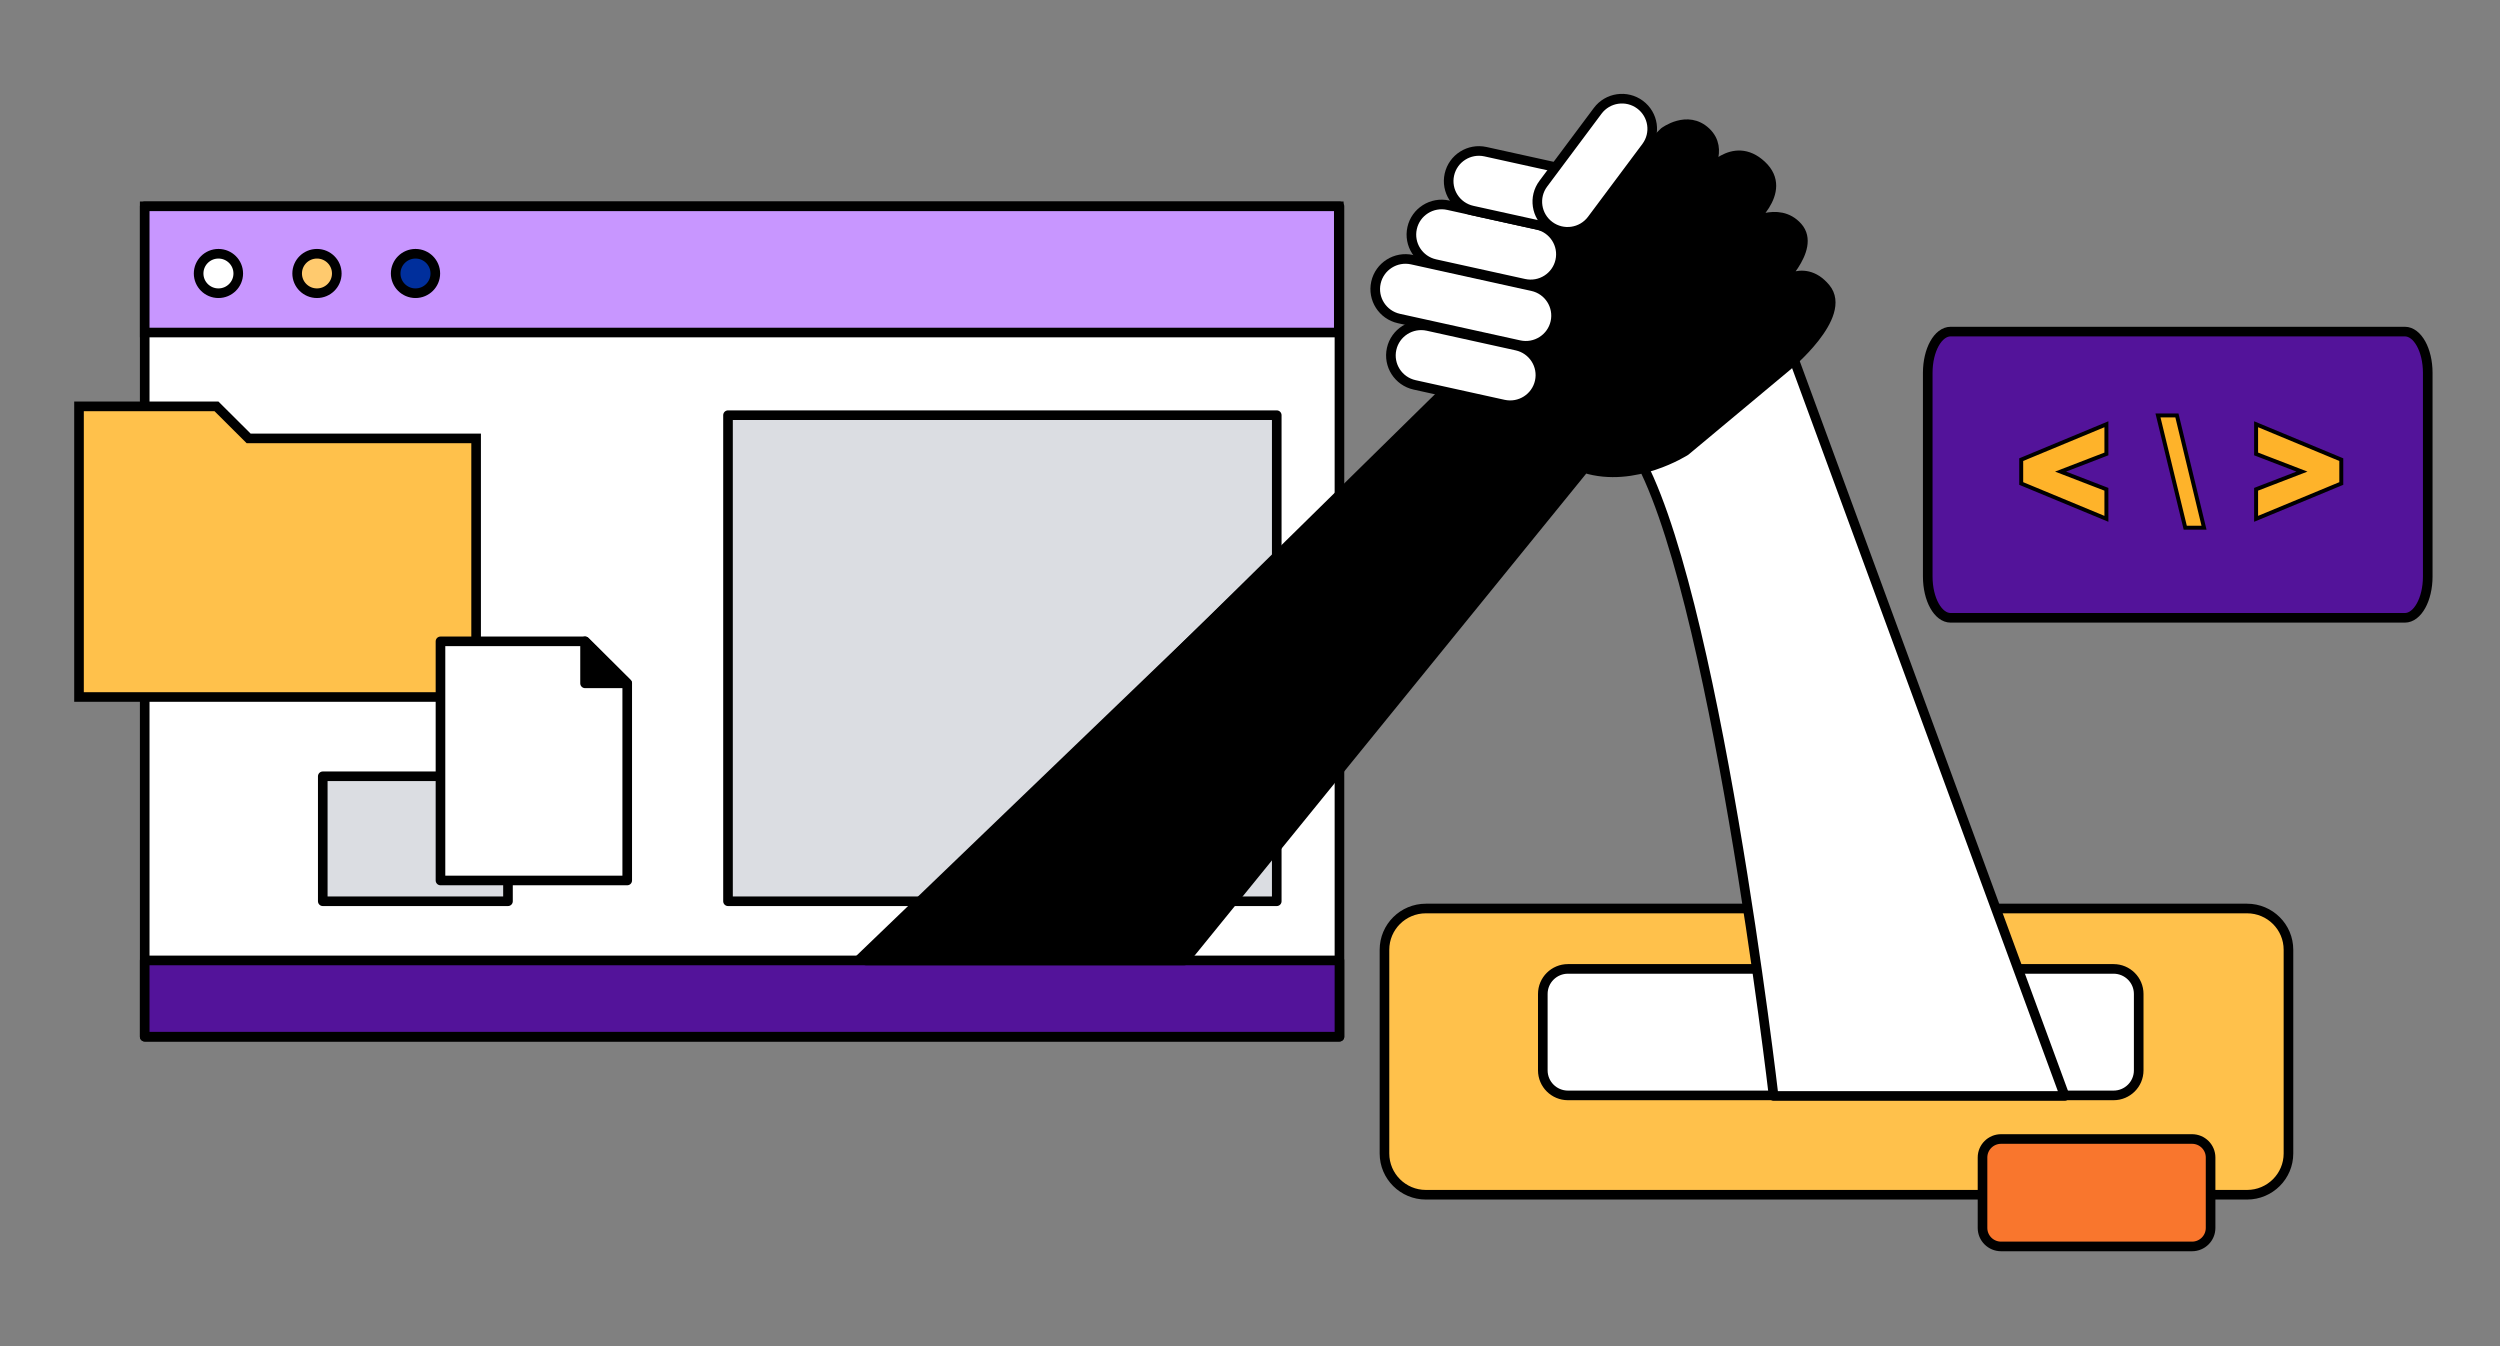 <?xml version="1.0" encoding="UTF-8"?>
<svg width="260px" height="140px" viewBox="0 0 260 140" version="1.1" xmlns="http://www.w3.org/2000/svg" xmlns:xlink="http://www.w3.org/1999/xlink">
    <rect x="0" y="0" width="260" height="140" fill="#808080" stroke="none"/>
    <title>插画2</title>
    <defs>
        <rect id="path-1" x="0" y="0" width="260" height="140"></rect>
    </defs>
    <g id="PC" stroke="none" stroke-width="1" fill="none" fill-rule="evenodd">
        <g id="Minisite" transform="translate(-1240, -931)">
            <g id="赛道选择" transform="translate(400, 849)">
                <g id="Group" transform="translate(580, 72)">
                    <g id="插画2" transform="translate(260, 10)">
                        <mask id="mask-2" fill="white">
                            <use xlink:href="#path-1"></use>
                        </mask>
                        <g id="矩形"></g>
                        <g id="编组" mask="url(#mask-2)">
                            <g transform="translate(8, 10)">
                                <polygon id="Fill-1" stroke="none" fill="#FFFFFF" fill-rule="evenodd" points="7.05 97.816 131.303 97.816 131.303 11.456 7.05 11.456"></polygon>
                                <polygon id="Stroke-2" stroke="#000000" stroke-width="1" fill="none" stroke-linecap="round" stroke-linejoin="round" points="7.05 97.816 131.303 97.816 131.303 11.456 7.05 11.456"></polygon>
                                <polygon id="Fill-4" stroke="none" fill="#53139A" fill-rule="evenodd" points="7.05 97.816 131.303 97.816 131.303 89.885 7.05 89.885"></polygon>
                                <polygon id="Stroke-5" stroke="#000000" stroke-width="1" fill="none" stroke-linecap="round" stroke-linejoin="round" points="7.05 97.816 131.303 97.816 131.303 89.885 7.05 89.885"></polygon>
                                <polygon id="Fill-6" stroke="none" fill="#C896FF" fill-rule="evenodd" points="7.05 24.674 131.303 24.674 131.303 11.456 7.05 11.456"></polygon>
                                <g id="编组" stroke="none" stroke-width="1" fill="none" fill-rule="evenodd">
                                    <polygon id="Stroke-7" stroke="#000000" points="7.05 24.583 131.235 24.583 131.235 11.456 7.05 11.456"></polygon>
                                    <path d="M140.291,114.253 C137.913,114.253 135.985,112.332 135.985,109.964 L135.985,88.774 C135.985,86.405 137.913,84.485 140.291,84.485 L225.694,84.485 C228.072,84.485 230,86.405 230,88.774 L230,109.964 C230,112.332 228.072,114.253 225.694,114.253 L140.291,114.253 Z" id="Fill-9" fill="#FFC14B"></path>
                                    <path d="M194.867,54.253 C193.551,54.253 192.485,52.332 192.485,49.964 L192.485,28.774 C192.485,26.405 193.551,24.485 194.867,24.485 L242.103,24.485 C243.419,24.485 244.485,26.405 244.485,28.774 L244.485,49.964 C244.485,52.332 243.419,54.253 242.103,54.253 L194.867,54.253 Z" id="Fill-9备份" stroke="#000000" fill="#53139A"></path>
                                    <polygon id="Fill-65" fill="#FEB32A" points="202.206 40.283 202.206 37.803 211.066 34.121 211.066 37.21 206.299 39.048 211.066 40.885 211.066 43.959"></polygon>
                                    <path d="M211.272,33.812 L210.702,34.049 L202.254,37.56 L202,37.665 L202,37.941 L202,40.146 L202,40.421 L202.254,40.526 L210.702,44.031 L211.272,44.267 L211.272,43.65 L211.272,41.027 L211.272,40.744 L211.008,40.642 L206.872,39.047 L211.008,37.453 L211.272,37.352 L211.272,37.069 L211.272,34.43 L211.272,33.812 Z M210.86,34.43 L210.86,37.069 L205.726,39.047 L210.86,41.027 L210.86,43.65 L202.412,40.146 L202.412,37.941 L210.86,34.43 Z" id="Fill-66" fill="#000000"></path>
                                    <polygon id="Fill-67" fill="#FEB32A" points="219.266 44.881 216.43 33.206 218.398 33.206 221.219 44.881"></polygon>
                                    <path d="M218.561,33 L218.236,33 L216.692,33 L216.168,33 L216.292,33.509 L219.028,44.773 L219.104,45.087 L219.428,45.087 L220.957,45.087 L221.48,45.087 L221.357,44.579 L218.637,33.315 L218.561,33 Z M218.236,33.412 L220.957,44.675 L219.428,44.675 L216.692,33.412 L218.236,33.412 Z" id="Fill-68" fill="#000000"></path>
                                    <polygon id="Fill-69" fill="#FEB32A" points="226.635 40.885 231.402 39.048 226.635 37.21 226.635 34.121 235.494 37.803 235.494 40.283 226.635 43.959"></polygon>
                                    <path d="M226.429,33.812 L226.429,34.43 L226.429,37.069 L226.429,37.352 L226.693,37.453 L230.829,39.047 L226.693,40.642 L226.429,40.744 L226.429,41.027 L226.429,43.65 L226.429,44.267 L226.999,44.031 L235.446,40.526 L235.701,40.421 L235.701,40.146 L235.701,37.941 L235.701,37.665 L235.447,37.56 L226.999,34.049 L226.429,33.812 Z M226.841,34.43 L235.288,37.941 L235.288,40.146 L226.841,43.65 L226.841,41.027 L231.975,39.047 L226.841,37.069 L226.841,34.43 Z" id="Fill-70" fill="#000000"></path>
                                    <path d="M225.694,114.253 L140.291,114.253 C137.913,114.253 135.985,112.332 135.985,109.964 L135.985,88.774 C135.985,86.405 137.913,84.485 140.291,84.485 L225.694,84.485 C228.072,84.485 230,86.405 230,88.774 L230,109.964 C230,112.332 228.072,114.253 225.694,114.253 Z" id="Stroke-10" stroke="#000000" stroke-linecap="round" stroke-linejoin="round"></path>
                                    <path d="M211.81,103.922 L155.067,103.922 C153.623,103.922 152.452,102.756 152.452,101.317 L152.452,93.371 C152.452,91.932 153.623,90.766 155.067,90.766 L211.81,90.766 C213.254,90.766 214.425,91.932 214.425,93.371 L214.425,101.317 C214.425,102.756 213.254,103.922 211.81,103.922" id="Fill-11" fill="#FFFFFF"></path>
                                    <path d="M211.81,103.922 L155.067,103.922 C153.623,103.922 152.452,102.756 152.452,101.317 L152.452,93.371 C152.452,91.932 153.623,90.766 155.067,90.766 L211.81,90.766 C213.254,90.766 214.425,91.932 214.425,93.371 L214.425,101.317 C214.425,102.756 213.254,103.922 211.81,103.922 Z" id="Stroke-12" stroke="#000000"></path>
                                    <path d="M16.779,18.443 C16.779,19.576 15.856,20.495 14.718,20.495 C13.579,20.495 12.657,19.576 12.657,18.443 C12.657,17.309 13.579,16.39 14.718,16.39 C15.856,16.39 16.779,17.309 16.779,18.443" id="Fill-13" fill="#FFFFFF"></path>
                                    <path d="M16.779,18.443 C16.779,19.576 15.856,20.495 14.718,20.495 C13.579,20.495 12.657,19.576 12.657,18.443 C12.657,17.309 13.579,16.39 14.718,16.39 C15.856,16.39 16.779,17.309 16.779,18.443 Z" id="Stroke-14" stroke="#000000"></path>
                                    <path d="M27.026,18.443 C27.026,19.576 26.103,20.495 24.965,20.495 C23.827,20.495 22.904,19.576 22.904,18.443 C22.904,17.309 23.827,16.39 24.965,16.39 C26.103,16.39 27.026,17.309 27.026,18.443" id="Fill-15" fill="#FFCA6E"></path>
                                    <path d="M27.026,18.443 C27.026,19.576 26.103,20.495 24.965,20.495 C23.827,20.495 22.904,19.576 22.904,18.443 C22.904,17.309 23.827,16.39 24.965,16.39 C26.103,16.39 27.026,17.309 27.026,18.443 Z" id="Stroke-16" stroke="#000000"></path>
                                    <path d="M37.273,18.443 C37.273,19.576 36.35,20.495 35.212,20.495 C34.074,20.495 33.151,19.576 33.151,18.443 C33.151,17.309 34.074,16.39 35.212,16.39 C36.35,16.39 37.273,17.309 37.273,18.443" id="Fill-17" fill="#002F9C"></path>
                                    <path d="M37.273,18.443 C37.273,19.576 36.35,20.495 35.212,20.495 C34.074,20.495 33.151,19.576 33.151,18.443 C33.151,17.309 34.074,16.39 35.212,16.39 C36.35,16.39 37.273,17.309 37.273,18.443 Z" id="Stroke-18" stroke="#000000" stroke-linecap="round" stroke-linejoin="round"></path>
                                    <path d="M219.971,119.63 L200.113,119.63 C199.047,119.63 198.182,118.77 198.182,117.708 L198.182,110.378 C198.182,109.316 199.047,108.456 200.113,108.456 L219.971,108.456 C221.037,108.456 221.901,109.316 221.901,110.378 L221.901,117.708 C221.901,118.77 221.037,119.63 219.971,119.63" id="Fill-19" fill="#F9762D"></path>
                                    <path d="M219.971,119.63 L200.113,119.63 C199.047,119.63 198.182,118.77 198.182,117.708 L198.182,110.378 C198.182,109.316 199.047,108.456 200.113,108.456 L219.971,108.456 C221.037,108.456 221.901,109.316 221.901,110.378 L221.901,117.708 C221.901,118.77 221.037,119.63 219.971,119.63 Z" id="Stroke-20" stroke="#000000"></path>
                                    <polygon id="Fill-21" fill="#FFC14B" points="0.217 62.489 0.217 32.262 14.513 32.262 17.86 35.595 41.516 35.595 41.516 62.489"></polygon>
                                    <polygon id="Stroke-22" stroke="#000000" points="0.217 62.489 0.217 32.262 14.513 32.262 17.86 35.595 41.516 35.595 41.516 62.489"></polygon>
                                    <polygon id="Fill-23" fill="#DBDDE2" points="25.568 83.73 44.83 83.73 44.83 70.734 25.568 70.734"></polygon>
                                    <polygon id="Stroke-24" stroke="#000000" stroke-linecap="round" stroke-linejoin="round" points="25.568 83.73 44.83 83.73 44.83 70.734 25.568 70.734"></polygon>
                                    <polygon id="Fill-25" fill="#FFFFFF" points="52.846 56.701 57.231 61.067 57.231 81.569 37.81 81.569 37.81 56.701"></polygon>
                                    <polygon id="Stroke-26" stroke="#000000" stroke-linecap="round" stroke-linejoin="round" points="52.846 56.701 57.231 61.067 57.231 81.569 37.81 81.569 37.81 56.701"></polygon>
                                    <polygon id="Fill-27" fill="#000000" points="52.846 56.701 52.846 61.067 57.231 61.067"></polygon>
                                    <polygon id="Stroke-28" stroke="#000000" stroke-linecap="round" stroke-linejoin="round" points="52.846 56.701 52.846 61.067 57.231 61.067"></polygon>
                                    <polygon id="Fill-29" fill="#DBDDE2" points="67.713 83.73 124.782 83.73 124.782 33.179 67.713 33.179"></polygon>
                                    <polygon id="Stroke-30" stroke="#000000" stroke-linecap="round" stroke-linejoin="round" points="67.713 83.73 124.782 83.73 124.782 33.179 67.713 33.179"></polygon>
                                    <path d="M178,25.813 L206.732,103.978 L176.457,103.978 C176.457,103.978 170.233,50.259 161.994,36.883 L178,25.813 Z" id="Fill-31" fill="#FFFFFF"></path>
                                    <path d="M178,25.813 L206.732,103.978 L176.457,103.978 C176.457,103.978 170.233,50.259 161.994,36.883 L178,25.813 Z" id="Stroke-32" stroke="#000000" stroke-linecap="round" stroke-linejoin="round"></path>
                                    <path d="M80.555,89.885 L148.592,24.469 L151.485,12.562 L157.945,10.737 L165.08,3.727 C165.08,3.727 167.49,1.903 169.419,3.727 C171.347,5.552 169.419,8.144 169.419,8.144 C169.419,8.144 172.215,4.399 175.204,7.184 C178.193,9.969 173.661,13.426 173.661,13.426 C173.661,13.426 176.94,11.313 178.964,13.618 C180.989,15.922 176.65,19.86 176.65,19.86 C176.65,19.86 179.446,17.075 181.856,19.955 C184.267,22.836 177.807,28.118 177.807,28.118 L167.298,36.883 C167.298,36.883 161.995,40.313 156.788,38.68 L115.185,89.885 L80.555,89.885 Z" id="Fill-33" fill="#000000"></path>
                                    <path d="M82.051,89.885 L148.592,24.469 L151.485,12.562 L157.945,10.737 L165.08,3.727 C165.08,3.727 167.49,1.903 169.419,3.727 C171.347,5.552 169.419,8.144 169.419,8.144 C169.419,8.144 172.215,4.399 175.204,7.184 C178.193,9.969 173.661,13.426 173.661,13.426 C173.661,13.426 176.94,11.313 178.964,13.618 C180.989,15.922 176.65,19.86 176.65,19.86 C176.65,19.86 179.446,17.075 181.856,19.955 C184.267,22.836 177.807,28.118 177.807,28.118 L167.298,36.883 C167.298,36.883 161.995,40.313 156.788,38.68 L115.185,89.885 L82.051,89.885 Z" id="Stroke-34" stroke="#000000" stroke-linecap="round" stroke-linejoin="round"></path>
                                    <path d="M150.002,25.888 L137.491,23.127 C135.794,22.752 134.723,21.078 135.099,19.388 C135.475,17.698 137.156,16.631 138.853,17.006 L151.365,19.768 C153.062,20.142 154.132,21.816 153.756,23.506 C153.38,25.196 151.699,26.263 150.002,25.888 Z" id="Fill-35" fill="#FFFFFF"></path>
                                    <path d="M153.756,23.506 C153.38,25.196 151.699,26.263 150.002,25.888 L137.491,23.127 C135.794,22.752 134.723,21.078 135.099,19.388 C135.475,17.698 137.156,16.631 138.853,17.006 L151.365,19.768 C153.062,20.142 154.132,21.816 153.756,23.506 Z" id="Stroke-36" stroke="#000000" stroke-linecap="round" stroke-linejoin="round"></path>
                                    <path d="M150.506,19.504 L141.251,17.461 C139.554,17.087 138.483,15.413 138.86,13.722 C139.235,12.032 140.916,10.966 142.613,11.341 L151.868,13.383 C153.565,13.758 154.636,15.432 154.26,17.122 C153.884,18.812 152.203,19.879 150.506,19.504 Z" id="Fill-37" fill="#FFFFFF"></path>
                                    <path d="M154.26,17.122 C153.884,18.812 152.203,19.879 150.506,19.504 L141.251,17.461 C139.554,17.087 138.483,15.413 138.86,13.722 C139.235,12.032 140.916,10.966 142.613,11.341 L151.868,13.383 C153.565,13.758 154.636,15.432 154.26,17.122 Z" id="Stroke-38" stroke="#000000" stroke-linecap="round" stroke-linejoin="round"></path>
                                    <path d="M154.383,13.939 L145.129,11.896 C143.431,11.522 142.361,9.848 142.736,8.158 C143.113,6.467 144.793,5.401 146.491,5.776 L155.745,7.818 C157.442,8.193 158.513,9.867 158.137,11.557 C157.761,13.247 156.08,14.313 154.383,13.939 Z" id="Fill-39" fill="#FFFFFF"></path>
                                    <path d="M158.137,11.557 C157.761,13.247 156.08,14.313 154.383,13.939 L145.129,11.896 C143.431,11.522 142.361,9.848 142.736,8.158 C143.113,6.467 144.793,5.401 146.491,5.776 L155.745,7.818 C157.442,8.193 158.513,9.867 158.137,11.557 Z" id="Stroke-40" stroke="#000000" stroke-linecap="round" stroke-linejoin="round"></path>
                                    <path d="M152.503,9.104 L158.159,1.527 C159.196,0.138 161.168,-0.151 162.562,0.882 C163.958,1.915 164.247,3.879 163.21,5.268 L157.554,12.844 C156.517,14.233 154.545,14.522 153.15,13.489 C151.755,12.456 151.465,10.493 152.503,9.104 Z" id="Fill-41" fill="#FFFFFF"></path>
                                    <path d="M153.15,13.489 C151.755,12.456 151.465,10.493 152.503,9.104 L158.159,1.527 C159.196,0.138 161.168,-0.151 162.562,0.882 C163.958,1.915 164.247,3.879 163.21,5.268 L157.554,12.844 C156.517,14.233 154.545,14.522 153.15,13.489 Z" id="Stroke-42" stroke="#000000" stroke-linecap="round" stroke-linejoin="round"></path>
                                    <path d="M148.374,32.07 L139.12,30.028 C137.422,29.653 136.352,27.979 136.728,26.289 C137.104,24.599 138.784,23.532 140.482,23.906 L149.736,25.949 C151.433,26.324 152.504,27.998 152.128,29.688 C151.752,31.378 150.071,32.445 148.374,32.07 Z" id="Fill-43" fill="#FFFFFF"></path>
                                    <path d="M152.128,29.688 C151.752,31.378 150.071,32.445 148.374,32.07 L139.12,30.028 C137.422,29.653 136.352,27.979 136.728,26.289 C137.104,24.599 138.784,23.532 140.482,23.906 L149.736,25.949 C151.433,26.324 152.504,27.998 152.128,29.688 Z" id="Stroke-44" stroke="#000000" stroke-linecap="round" stroke-linejoin="round"></path>
                                </g>
                            </g>
                        </g>
                    </g>
                </g>
            </g>
        </g>
    </g>
</svg>